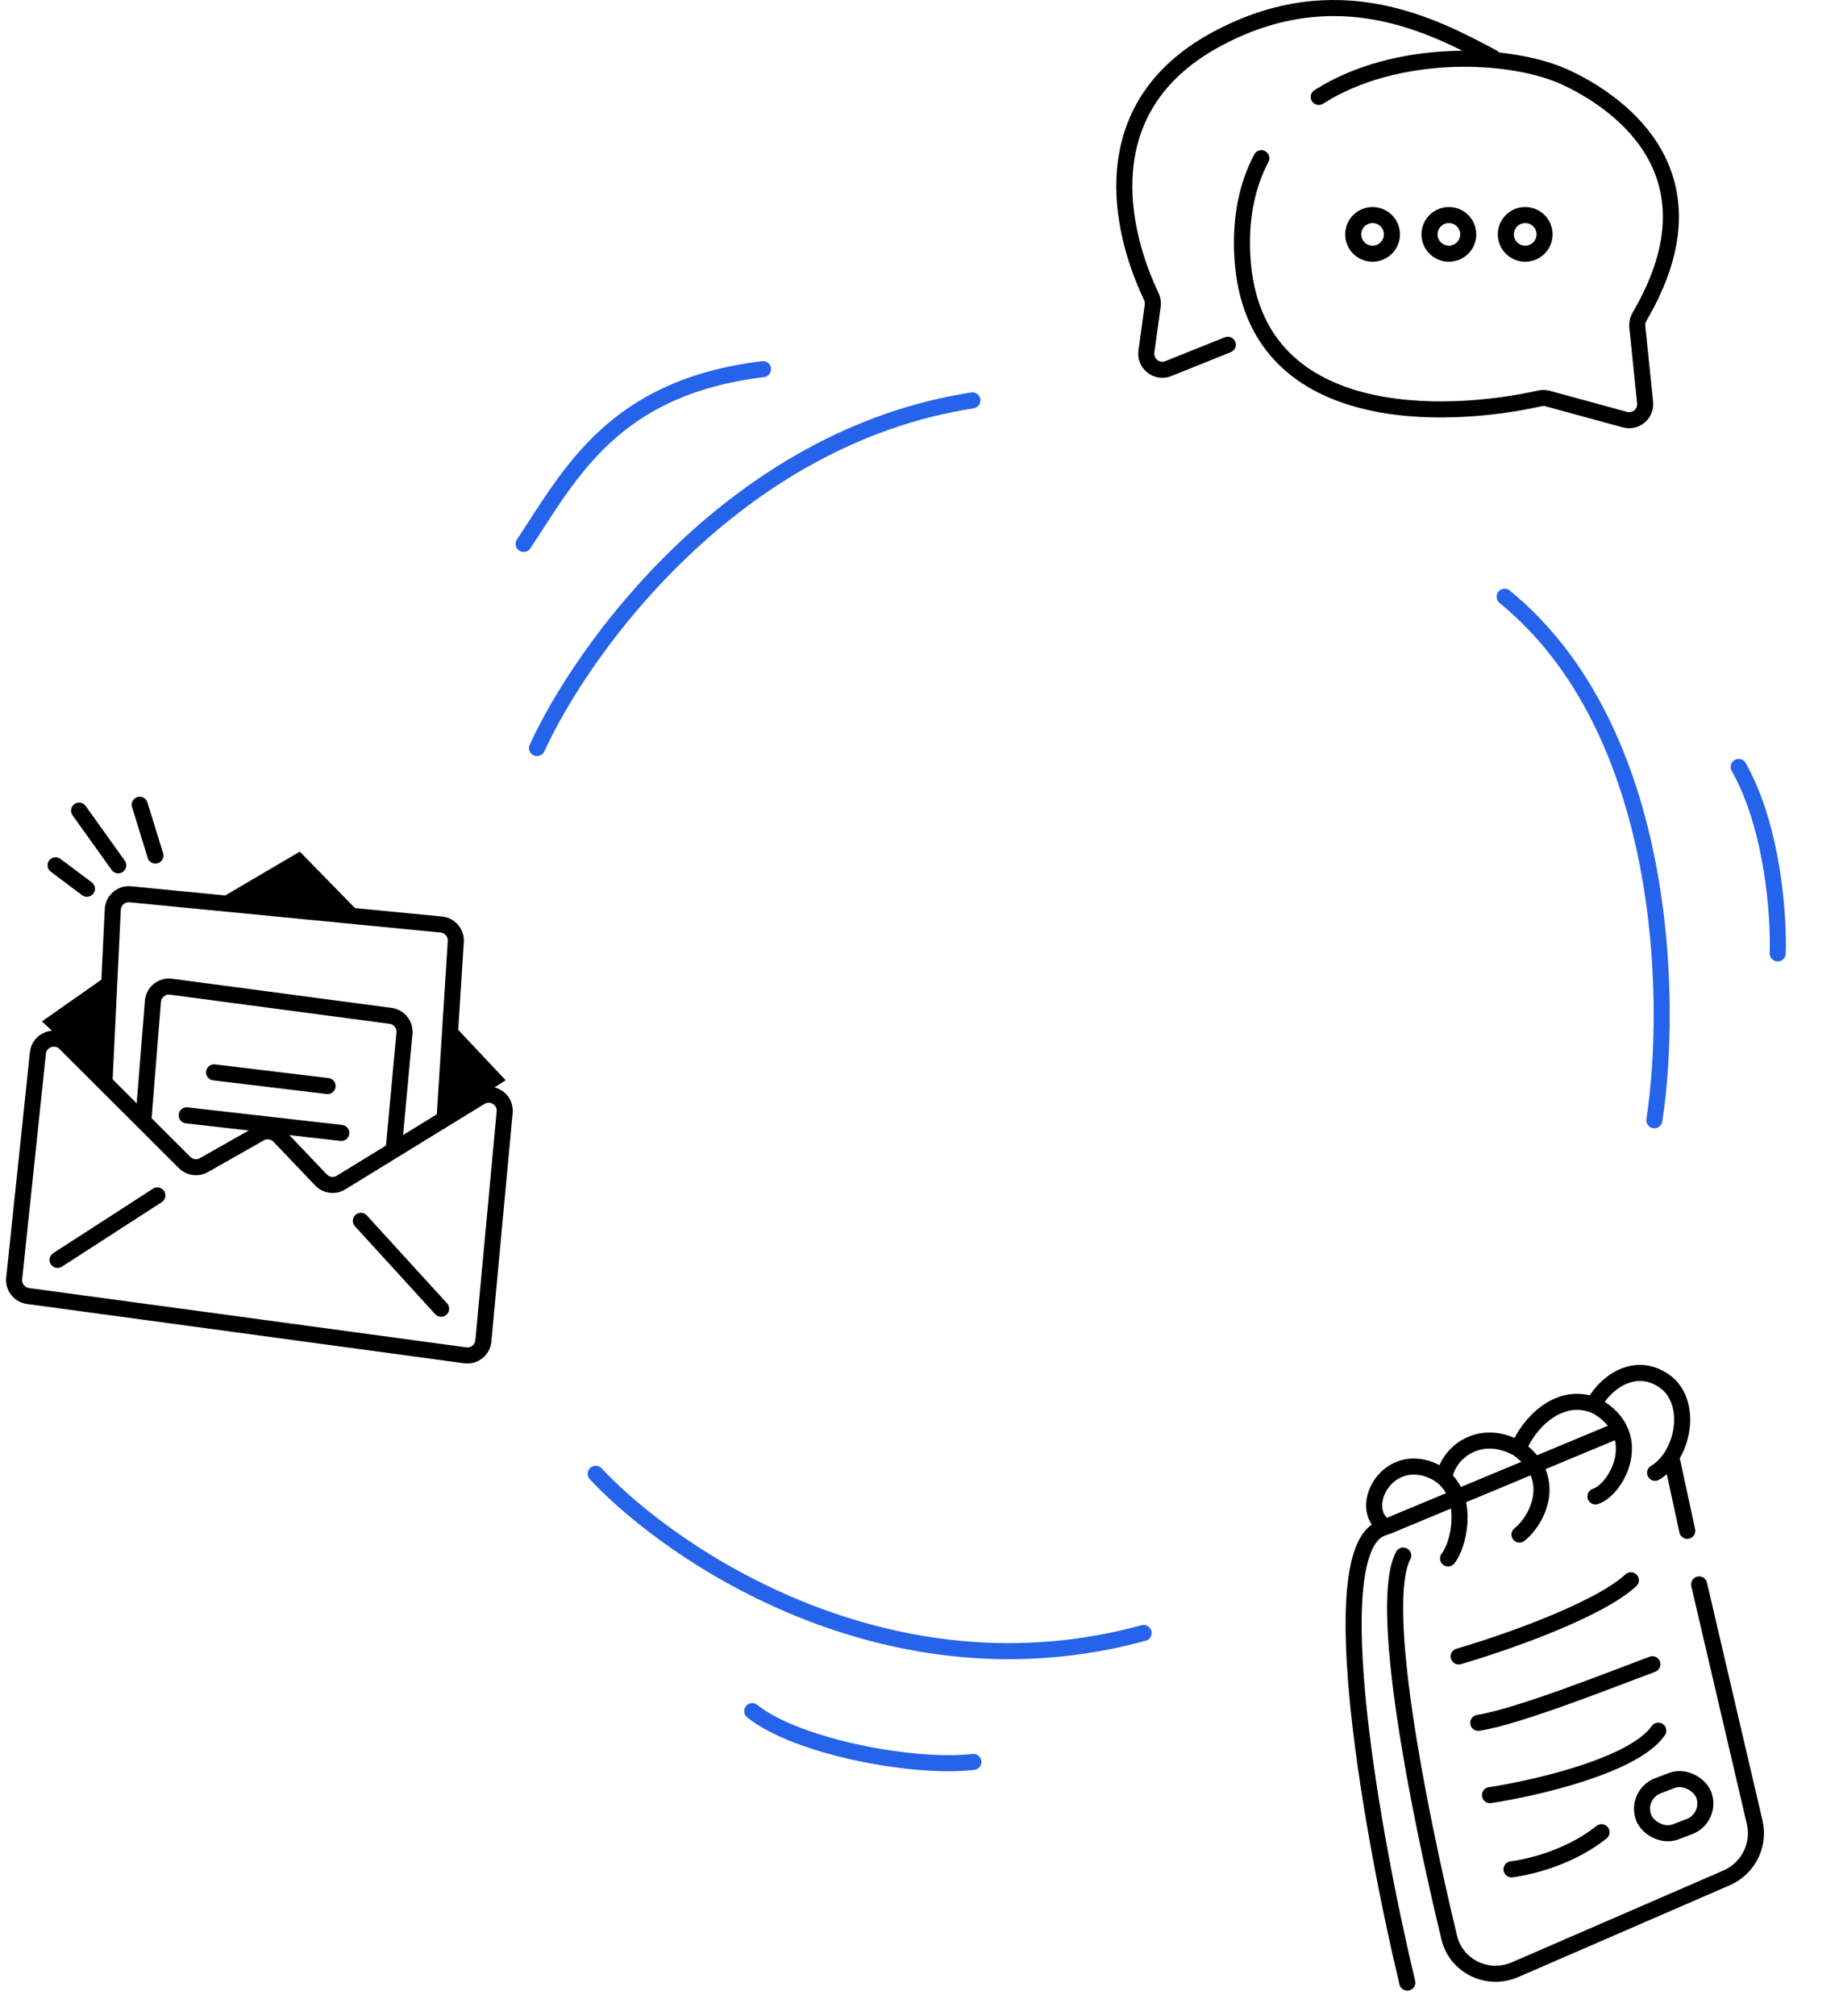 <svg width="229" height="251" viewBox="0 0 229 251" fill="none" xmlns="http://www.w3.org/2000/svg">
<path d="M74.179 183.481C83.723 193.695 110.73 211.959 142.408 203.301" stroke="#2563EB" stroke-width="2" stroke-linecap="round"/>
<path d="M175.243 246.824C170.994 229.074 164.546 193.552 171.916 190.321C172.251 190.175 172.616 190.079 172.955 189.939L200.972 178.271" stroke="black" stroke-width="2" stroke-linecap="round"/>
<path d="M208.265 182.074L210.106 190.583" stroke="black" stroke-width="2" stroke-linecap="round"/>
<path d="M174.735 193.658C171.567 199.612 176.49 224.714 180.464 241.215C181.329 244.813 185.252 246.698 188.661 245.219L214.996 233.792C217.688 232.624 219.158 229.713 218.499 226.872L211.582 197.253" stroke="black" stroke-width="2" stroke-linecap="round"/>
<path d="M180.318 194.017C181.603 192.456 182.931 186.946 179.948 184.129C179.434 183.638 178.786 183.23 177.985 182.938C172.575 180.964 169.124 187.671 172.378 189.979" stroke="black" stroke-width="2" stroke-linecap="round"/>
<path d="M179.864 183.883C180.325 180.859 184.258 177.7 189 180.323C194.094 183.917 191.535 189.203 189.212 191.047" stroke="black" stroke-width="2" stroke-linecap="round"/>
<path d="M189.215 180.062C190.181 177.678 193.826 173.081 198.635 174.971C205.093 178.487 201.375 185.414 198.672 186.301" stroke="black" stroke-width="2" stroke-linecap="round"/>
<path d="M198.58 174.643C200.048 171.995 203.712 169.435 207.289 171.967C210.867 174.499 209.732 181.209 206.097 183.357" stroke="black" stroke-width="2" stroke-linecap="round"/>
<path d="M181.64 206.22C187.082 204.639 198.991 200.53 203.083 196.736" stroke="black" stroke-width="2" stroke-linecap="round"/>
<path d="M184.077 214.488C189.157 213.699 201.075 208.928 205.764 207.192" stroke="black" stroke-width="2" stroke-linecap="round"/>
<path d="M185.539 223.487C191.272 222.617 203.49 219.795 206.495 215.461" stroke="black" stroke-width="2" stroke-linecap="round"/>
<path d="M188.22 232.727C191.089 232.342 195.746 231.033 199.429 228.106" stroke="black" stroke-width="2" stroke-linecap="round"/>
<rect x="1.291" y="0.58" width="8" height="6.145" rx="3.072" transform="matrix(0.935 -0.355 0.356 0.935 202.166 223.324)" stroke="black" stroke-width="2"/>
<path d="M10.823 110.646L6.924 107.728" stroke="black" stroke-width="2" stroke-linecap="round"/>
<path d="M14.722 107.728L9.849 100.919" stroke="black" stroke-width="2" stroke-linecap="round"/>
<path d="M19.352 106.512L17.402 100.189" stroke="black" stroke-width="2" stroke-linecap="round"/>
<path d="M8.12 129.896L22.991 144.732C23.627 145.366 24.609 145.499 25.39 145.055L32.355 141.104C33.153 140.652 34.156 140.8 34.789 141.464L39.972 146.899C40.623 147.582 41.662 147.717 42.466 147.224L59.805 136.579C61.209 135.716 62.995 136.827 62.843 138.468L60.192 166.934C60.087 168.067 59.059 168.884 57.932 168.731L3.487 161.348C2.415 161.203 1.653 160.232 1.767 159.157L4.719 131.103C4.894 129.43 6.93 128.708 8.12 129.896Z" stroke="black" stroke-width="2" stroke-linecap="round"/>
<path d="M7.168 156.852L19.595 148.827" stroke="black" stroke-width="2" stroke-linecap="round"/>
<path d="M44.938 151.988L54.928 162.932" stroke="black" stroke-width="2" stroke-linecap="round"/>
<path d="M13.504 121.347L5.219 127.163L13.127 134.479L13.504 121.347Z" fill="black"/>
<path d="M55.864 126.939L54.929 139.585L62.97 134.489L55.864 126.939Z" fill="black"/>
<path d="M44.938 113.807L27.637 111.72L37.333 106.025L44.938 113.807Z" fill="black"/>
<path d="M13.016 134.564L14.044 113.23C14.099 112.088 15.098 111.225 16.235 111.335L54.953 115.102C56.026 115.206 56.823 116.143 56.755 117.219L55.371 139.099" stroke="black" stroke-width="2" stroke-linecap="round"/>
<path d="M17.89 139.018L19.042 124.663C19.134 123.521 20.164 122.689 21.299 122.84L48.636 126.471C49.701 126.612 50.464 127.569 50.364 128.638L49.032 142.991" stroke="black" stroke-width="2" stroke-linecap="round"/>
<path d="M26.662 133.506L40.795 135.208" stroke="black" stroke-width="2" stroke-linecap="round"/>
<path d="M23.25 138.857L42.5 141.045" stroke="black" stroke-width="2" stroke-linecap="round"/>
<path d="M164.217 12.069C173.823 5.929 188.176 6.403 195.163 9.724C200.175 12.106 215.073 20.847 204.167 39.41C203.946 39.787 203.838 40.236 203.883 40.672L204.855 50.108C204.999 51.506 203.694 52.613 202.338 52.242L192.728 49.619C192.407 49.531 192.078 49.524 191.753 49.596C180.139 52.196 156.022 53.3 154.713 32.097C154.406 27.113 155.316 23.018 157.067 19.694" stroke="black" stroke-width="2" stroke-linecap="round"/>
<path d="M173.329 29.178C173.329 30.505 172.251 31.583 170.917 31.583C169.584 31.583 168.506 30.505 168.506 29.178C168.506 27.852 169.584 26.774 170.917 26.774C172.251 26.774 173.329 27.852 173.329 29.178Z" stroke="black" stroke-width="2"/>
<path d="M182.832 29.178C182.832 30.505 181.754 31.583 180.42 31.583C179.087 31.583 178.009 30.505 178.009 29.178C178.009 27.852 179.087 26.774 180.42 26.774C181.754 26.774 182.832 27.852 182.832 29.178Z" stroke="black" stroke-width="2"/>
<path d="M192.336 29.178C192.336 30.505 191.258 31.583 189.924 31.583C188.59 31.583 187.513 30.505 187.513 29.178C187.513 27.852 188.59 26.774 189.924 26.774C191.258 26.774 192.336 27.852 192.336 29.178Z" stroke="black" stroke-width="2"/>
<path d="M152.886 42.918L145.483 45.891C144.058 46.462 142.547 45.282 142.756 43.762L143.542 38.059C143.597 37.66 143.531 37.258 143.357 36.895C139.577 28.965 135.781 13.475 151.302 4.981C166.41 -3.287 178.594 3.278 185.904 7.169" stroke="black" stroke-width="2" stroke-linecap="round"/>
<path d="M206.007 139.464C208.282 124.67 207.738 90.923 187.366 74.289" stroke="#2563EB" stroke-width="2" stroke-linecap="round"/>
<path d="M66.869 93.137C72.596 80.613 91.456 54.421 121.087 49.849" stroke="#2563EB" stroke-width="2" stroke-linecap="round"/>
<path d="M93.673 213.029C99.277 217.528 113.995 220.227 121.208 219.352" stroke="#2563EB" stroke-width="2" stroke-linecap="round"/>
<path d="M221.367 118.691C221.527 114.103 220.779 103.037 216.509 95.481" stroke="#2563EB" stroke-width="2" stroke-linecap="round"/>
<path d="M65.208 67.715C71.08 58.861 76.426 48.211 95.013 45.959" stroke="#2563EB" stroke-width="2" stroke-linecap="round"/>
</svg>
